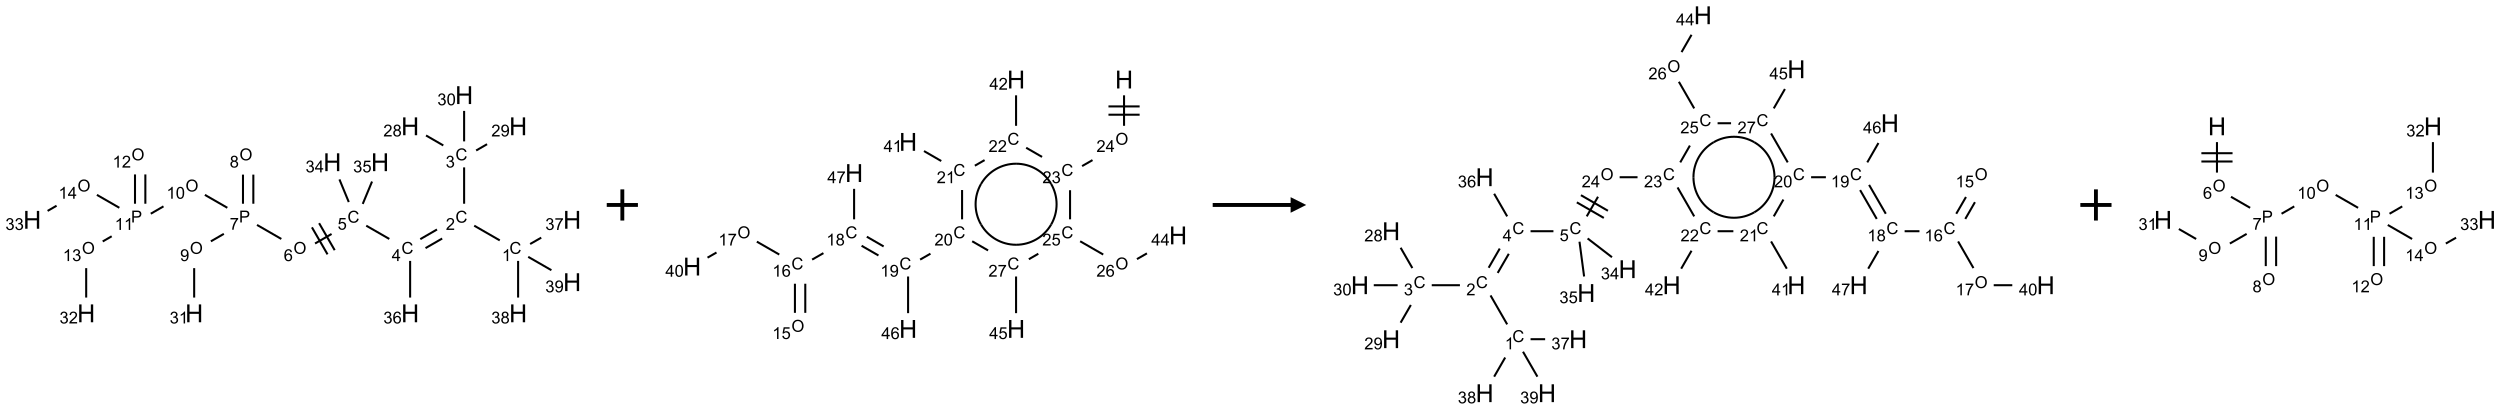 <?xml version="1.0" encoding="UTF-8"?>
<svg xmlns="http://www.w3.org/2000/svg" xmlns:xlink="http://www.w3.org/1999/xlink" width="1604" height="263" viewBox="0 0 1604 263">
<defs>
<g>
<g id="glyph-0-0">
<path d="M 1.332 0 L 1.332 -6.668 L 6.668 -6.668 L 6.668 0 Z M 1.5 -0.168 L 6.5 -0.168 L 6.5 -6.5 L 1.5 -6.5 Z M 1.5 -0.168 "/>
</g>
<g id="glyph-0-1">
<path d="M 6.27 -2.676 L 7.281 -2.422 C 7.07 -1.594 6.688 -0.961 6.137 -0.523 C 5.586 -0.086 4.914 0.129 4.121 0.129 C 3.297 0.129 2.629 -0.039 2.113 -0.371 C 1.598 -0.707 1.203 -1.191 0.934 -1.828 C 0.664 -2.465 0.531 -3.145 0.531 -3.875 C 0.531 -4.672 0.684 -5.363 0.988 -5.957 C 1.293 -6.547 1.723 -6.996 2.285 -7.305 C 2.844 -7.613 3.461 -7.766 4.137 -7.766 C 4.898 -7.766 5.543 -7.57 6.062 -7.184 C 6.582 -6.793 6.945 -6.246 7.152 -5.543 L 6.156 -5.309 C 5.98 -5.863 5.723 -6.266 5.387 -6.52 C 5.051 -6.773 4.625 -6.902 4.113 -6.902 C 3.527 -6.902 3.039 -6.762 2.645 -6.48 C 2.25 -6.199 1.973 -5.82 1.812 -5.348 C 1.652 -4.871 1.574 -4.383 1.574 -3.879 C 1.574 -3.23 1.668 -2.664 1.855 -2.18 C 2.047 -1.695 2.34 -1.332 2.738 -1.094 C 3.137 -0.855 3.57 -0.734 4.035 -0.734 C 4.602 -0.734 5.082 -0.898 5.473 -1.223 C 5.867 -1.551 6.133 -2.035 6.27 -2.676 Z M 6.27 -2.676 "/>
</g>
<g id="glyph-0-2">
<path d="M 3.973 0 L 3.035 0 L 3.035 -5.973 C 2.809 -5.758 2.516 -5.543 2.148 -5.328 C 1.781 -5.113 1.453 -4.953 1.16 -4.844 L 1.16 -5.75 C 1.684 -5.996 2.145 -6.297 2.535 -6.645 C 2.93 -6.996 3.207 -7.336 3.371 -7.668 L 3.973 -7.668 Z M 3.973 0 "/>
</g>
<g id="glyph-0-3">
<path d="M 5.371 -0.902 L 5.371 0 L 0.324 0 C 0.316 -0.227 0.352 -0.441 0.434 -0.652 C 0.562 -0.996 0.766 -1.332 1.051 -1.668 C 1.332 -2 1.742 -2.387 2.277 -2.824 C 3.105 -3.504 3.668 -4.043 3.957 -4.441 C 4.25 -4.84 4.395 -5.215 4.395 -5.566 C 4.395 -5.938 4.262 -6.254 3.996 -6.508 C 3.73 -6.762 3.387 -6.891 2.957 -6.891 C 2.508 -6.891 2.145 -6.754 1.875 -6.484 C 1.605 -6.215 1.469 -5.84 1.465 -5.359 L 0.5 -5.457 C 0.566 -6.176 0.812 -6.727 1.246 -7.102 C 1.676 -7.477 2.254 -7.668 2.98 -7.668 C 3.711 -7.668 4.293 -7.465 4.719 -7.059 C 5.145 -6.652 5.359 -6.148 5.359 -5.547 C 5.359 -5.242 5.297 -4.941 5.172 -4.645 C 5.047 -4.352 4.84 -4.039 4.551 -3.715 C 4.262 -3.387 3.777 -2.938 3.105 -2.371 C 2.543 -1.898 2.18 -1.578 2.02 -1.41 C 1.859 -1.242 1.73 -1.07 1.625 -0.902 Z M 5.371 -0.902 "/>
</g>
<g id="glyph-0-4">
<path d="M 0.449 -2.016 L 1.387 -2.141 C 1.492 -1.609 1.676 -1.227 1.934 -0.992 C 2.191 -0.758 2.508 -0.641 2.879 -0.641 C 3.32 -0.641 3.695 -0.793 3.996 -1.098 C 4.301 -1.402 4.453 -1.781 4.453 -2.234 C 4.453 -2.664 4.312 -3.02 4.031 -3.301 C 3.75 -3.578 3.391 -3.719 2.957 -3.719 C 2.781 -3.719 2.562 -3.684 2.297 -3.613 L 2.402 -4.438 C 2.465 -4.43 2.516 -4.426 2.551 -4.426 C 2.949 -4.426 3.312 -4.531 3.629 -4.738 C 3.949 -4.949 4.109 -5.27 4.109 -5.703 C 4.109 -6.047 3.992 -6.332 3.762 -6.559 C 3.527 -6.785 3.227 -6.895 2.859 -6.895 C 2.496 -6.895 2.191 -6.781 1.949 -6.551 C 1.707 -6.324 1.547 -5.98 1.48 -5.52 L 0.543 -5.688 C 0.656 -6.316 0.918 -6.805 1.324 -7.148 C 1.73 -7.492 2.234 -7.668 2.84 -7.668 C 3.254 -7.668 3.641 -7.578 3.988 -7.398 C 4.34 -7.219 4.609 -6.977 4.793 -6.668 C 4.98 -6.359 5.074 -6.031 5.074 -5.684 C 5.074 -5.352 4.984 -5.051 4.809 -4.781 C 4.629 -4.512 4.367 -4.297 4.02 -4.137 C 4.473 -4.031 4.824 -3.816 5.074 -3.488 C 5.324 -3.16 5.449 -2.75 5.449 -2.254 C 5.449 -1.59 5.203 -1.023 4.719 -0.559 C 4.234 -0.098 3.617 0.137 2.875 0.137 C 2.203 0.137 1.648 -0.062 1.207 -0.465 C 0.762 -0.863 0.512 -1.379 0.449 -2.016 Z M 0.449 -2.016 "/>
</g>
<g id="glyph-0-5">
<path d="M 1.887 -4.141 C 1.496 -4.281 1.207 -4.484 1.02 -4.75 C 0.832 -5.016 0.738 -5.328 0.738 -5.699 C 0.738 -6.254 0.938 -6.719 1.34 -7.098 C 1.738 -7.477 2.27 -7.668 2.934 -7.668 C 3.598 -7.668 4.137 -7.473 4.543 -7.086 C 4.949 -6.699 5.152 -6.227 5.152 -5.672 C 5.152 -5.316 5.059 -5.008 4.871 -4.746 C 4.688 -4.484 4.406 -4.281 4.027 -4.141 C 4.496 -3.988 4.852 -3.742 5.098 -3.402 C 5.34 -3.062 5.465 -2.656 5.465 -2.184 C 5.465 -1.531 5.234 -0.98 4.77 -0.535 C 4.309 -0.09 3.703 0.129 2.949 0.129 C 2.195 0.129 1.586 -0.094 1.125 -0.539 C 0.664 -0.984 0.434 -1.543 0.434 -2.207 C 0.434 -2.703 0.559 -3.121 0.809 -3.457 C 1.062 -3.793 1.422 -4.02 1.887 -4.141 Z M 1.699 -5.73 C 1.699 -5.367 1.812 -5.074 2.047 -4.844 C 2.281 -4.613 2.582 -4.5 2.953 -4.5 C 3.312 -4.5 3.609 -4.613 3.84 -4.84 C 4.07 -5.066 4.188 -5.348 4.188 -5.676 C 4.188 -6.02 4.07 -6.309 3.832 -6.543 C 3.594 -6.777 3.297 -6.895 2.941 -6.895 C 2.586 -6.895 2.289 -6.781 2.051 -6.551 C 1.816 -6.324 1.699 -6.047 1.699 -5.73 Z M 1.395 -2.203 C 1.395 -1.938 1.461 -1.676 1.586 -1.426 C 1.711 -1.176 1.902 -0.984 2.152 -0.848 C 2.402 -0.711 2.672 -0.641 2.957 -0.641 C 3.406 -0.641 3.777 -0.785 4.066 -1.074 C 4.359 -1.363 4.504 -1.727 4.504 -2.172 C 4.504 -2.625 4.355 -2.996 4.055 -3.293 C 3.754 -3.586 3.379 -3.734 2.926 -3.734 C 2.484 -3.734 2.121 -3.59 1.832 -3.297 C 1.543 -3.004 1.395 -2.641 1.395 -2.203 Z M 1.395 -2.203 "/>
</g>
<g id="glyph-0-6">
<path d="M 0.582 -1.766 L 1.484 -1.848 C 1.562 -1.426 1.707 -1.117 1.922 -0.926 C 2.137 -0.734 2.414 -0.641 2.75 -0.641 C 3.039 -0.641 3.289 -0.707 3.508 -0.84 C 3.727 -0.973 3.902 -1.148 4.043 -1.367 C 4.18 -1.586 4.297 -1.887 4.391 -2.262 C 4.484 -2.637 4.531 -3.016 4.531 -3.406 C 4.531 -3.449 4.531 -3.512 4.527 -3.594 C 4.34 -3.297 4.082 -3.055 3.758 -2.867 C 3.434 -2.68 3.082 -2.59 2.703 -2.59 C 2.07 -2.59 1.535 -2.816 1.098 -3.277 C 0.66 -3.734 0.441 -4.34 0.441 -5.09 C 0.441 -5.863 0.672 -6.484 1.129 -6.957 C 1.586 -7.43 2.156 -7.668 2.844 -7.668 C 3.34 -7.668 3.793 -7.531 4.207 -7.266 C 4.617 -7 4.93 -6.617 5.145 -6.121 C 5.355 -5.629 5.465 -4.91 5.465 -3.973 C 5.465 -2.996 5.359 -2.223 5.145 -1.645 C 4.934 -1.066 4.617 -0.625 4.199 -0.324 C 3.781 -0.02 3.293 0.129 2.73 0.129 C 2.133 0.129 1.645 -0.035 1.266 -0.367 C 0.887 -0.699 0.66 -1.164 0.582 -1.766 Z M 4.422 -5.137 C 4.422 -5.676 4.277 -6.102 3.992 -6.418 C 3.707 -6.734 3.359 -6.891 2.957 -6.891 C 2.543 -6.891 2.18 -6.719 1.871 -6.379 C 1.562 -6.039 1.406 -5.598 1.406 -5.059 C 1.406 -4.57 1.555 -4.176 1.848 -3.871 C 2.141 -3.566 2.5 -3.418 2.934 -3.418 C 3.367 -3.418 3.723 -3.57 4.004 -3.871 C 4.281 -4.176 4.422 -4.598 4.422 -5.137 Z M 4.422 -5.137 "/>
</g>
<g id="glyph-0-7">
<path d="M 0.441 -3.766 C 0.441 -4.668 0.535 -5.395 0.723 -5.945 C 0.906 -6.496 1.184 -6.922 1.551 -7.219 C 1.918 -7.516 2.375 -7.668 2.934 -7.668 C 3.344 -7.668 3.703 -7.586 4.012 -7.418 C 4.32 -7.254 4.574 -7.016 4.777 -6.707 C 4.977 -6.395 5.137 -6.016 5.25 -5.57 C 5.363 -5.125 5.422 -4.523 5.422 -3.766 C 5.422 -2.871 5.328 -2.148 5.145 -1.598 C 4.961 -1.047 4.688 -0.621 4.32 -0.32 C 3.953 -0.02 3.492 0.129 2.934 0.129 C 2.195 0.129 1.617 -0.133 1.199 -0.66 C 0.695 -1.297 0.441 -2.332 0.441 -3.766 Z M 1.406 -3.766 C 1.406 -2.512 1.555 -1.68 1.848 -1.262 C 2.141 -0.848 2.5 -0.641 2.934 -0.641 C 3.363 -0.641 3.727 -0.848 4.02 -1.266 C 4.312 -1.684 4.457 -2.516 4.457 -3.766 C 4.457 -5.023 4.312 -5.859 4.02 -6.27 C 3.727 -6.684 3.359 -6.891 2.922 -6.891 C 2.492 -6.891 2.148 -6.707 1.891 -6.344 C 1.566 -5.879 1.406 -5.02 1.406 -3.766 Z M 1.406 -3.766 "/>
</g>
<g id="glyph-0-8">
<path d="M 3.449 0 L 3.449 -1.828 L 0.137 -1.828 L 0.137 -2.688 L 3.621 -7.637 L 4.387 -7.637 L 4.387 -2.688 L 5.418 -2.688 L 5.418 -1.828 L 4.387 -1.828 L 4.387 0 Z M 3.449 -2.688 L 3.449 -6.129 L 1.059 -2.688 Z M 3.449 -2.688 "/>
</g>
<g id="glyph-0-9">
<path d="M 0.441 -2 L 1.426 -2.082 C 1.5 -1.605 1.668 -1.242 1.934 -1.004 C 2.199 -0.762 2.52 -0.641 2.895 -0.641 C 3.348 -0.641 3.73 -0.812 4.043 -1.152 C 4.355 -1.492 4.512 -1.941 4.512 -2.504 C 4.512 -3.039 4.359 -3.461 4.059 -3.77 C 3.758 -4.078 3.367 -4.234 2.879 -4.234 C 2.578 -4.234 2.305 -4.164 2.062 -4.027 C 1.82 -3.891 1.629 -3.715 1.488 -3.496 L 0.609 -3.609 L 1.348 -7.531 L 5.145 -7.531 L 5.145 -6.637 L 2.098 -6.637 L 1.688 -4.582 C 2.145 -4.902 2.625 -5.062 3.129 -5.062 C 3.797 -5.062 4.359 -4.832 4.816 -4.371 C 5.277 -3.91 5.504 -3.312 5.504 -2.59 C 5.504 -1.898 5.305 -1.301 4.902 -0.797 C 4.41 -0.18 3.742 0.129 2.895 0.129 C 2.199 0.129 1.633 -0.062 1.195 -0.453 C 0.758 -0.844 0.504 -1.359 0.441 -2 Z M 0.441 -2 "/>
</g>
<g id="glyph-0-10">
<path d="M 0.516 -3.719 C 0.516 -4.984 0.855 -5.977 1.535 -6.695 C 2.215 -7.414 3.094 -7.77 4.172 -7.77 C 4.875 -7.77 5.512 -7.602 6.078 -7.266 C 6.645 -6.93 7.074 -6.461 7.371 -5.855 C 7.668 -5.254 7.816 -4.57 7.816 -3.809 C 7.816 -3.035 7.66 -2.34 7.348 -1.73 C 7.035 -1.117 6.594 -0.656 6.02 -0.34 C 5.449 -0.027 4.828 0.129 4.168 0.129 C 3.449 0.129 2.805 -0.043 2.238 -0.391 C 1.672 -0.738 1.246 -1.211 0.953 -1.812 C 0.66 -2.414 0.516 -3.047 0.516 -3.719 Z M 1.559 -3.703 C 1.559 -2.781 1.805 -2.059 2.301 -1.527 C 2.793 -1 3.414 -0.734 4.16 -0.734 C 4.922 -0.734 5.547 -1 6.039 -1.535 C 6.531 -2.07 6.777 -2.828 6.777 -3.812 C 6.777 -4.434 6.672 -4.977 6.461 -5.441 C 6.25 -5.902 5.945 -6.262 5.539 -6.52 C 5.133 -6.773 4.68 -6.902 4.176 -6.902 C 3.461 -6.902 2.848 -6.656 2.332 -6.164 C 1.816 -5.672 1.559 -4.852 1.559 -3.703 Z M 1.559 -3.703 "/>
</g>
<g id="glyph-0-11">
<path d="M 5.309 -5.766 L 4.375 -5.691 C 4.293 -6.059 4.172 -6.328 4.02 -6.496 C 3.766 -6.762 3.453 -6.895 3.082 -6.895 C 2.785 -6.895 2.523 -6.812 2.297 -6.645 C 2 -6.43 1.77 -6.117 1.598 -5.703 C 1.43 -5.289 1.34 -4.703 1.332 -3.938 C 1.559 -4.281 1.836 -4.535 2.16 -4.703 C 2.488 -4.871 2.828 -4.953 3.188 -4.953 C 3.812 -4.953 4.344 -4.723 4.785 -4.262 C 5.223 -3.801 5.441 -3.207 5.441 -2.48 C 5.441 -2 5.34 -1.555 5.133 -1.145 C 4.926 -0.73 4.641 -0.418 4.281 -0.199 C 3.922 0.02 3.512 0.129 3.051 0.129 C 2.27 0.129 1.633 -0.156 1.141 -0.73 C 0.648 -1.305 0.402 -2.254 0.402 -3.574 C 0.402 -5.051 0.672 -6.121 1.219 -6.793 C 1.695 -7.375 2.336 -7.668 3.141 -7.668 C 3.742 -7.668 4.234 -7.5 4.617 -7.16 C 5 -6.824 5.23 -6.359 5.309 -5.766 Z M 1.48 -2.473 C 1.48 -2.152 1.547 -1.844 1.684 -1.547 C 1.82 -1.25 2.016 -1.027 2.262 -0.871 C 2.508 -0.719 2.766 -0.641 3.035 -0.641 C 3.434 -0.641 3.773 -0.801 4.059 -1.121 C 4.344 -1.441 4.484 -1.875 4.484 -2.422 C 4.484 -2.949 4.344 -3.367 4.062 -3.668 C 3.781 -3.973 3.426 -4.125 3 -4.125 C 2.578 -4.125 2.219 -3.973 1.922 -3.668 C 1.625 -3.363 1.48 -2.969 1.48 -2.473 Z M 1.48 -2.473 "/>
</g>
<g id="glyph-0-12">
<path d="M 0.824 0 L 0.824 -7.637 L 3.703 -7.637 C 4.211 -7.637 4.598 -7.609 4.863 -7.562 C 5.238 -7.5 5.555 -7.383 5.809 -7.207 C 6.062 -7.031 6.266 -6.785 6.418 -6.469 C 6.574 -6.152 6.652 -5.805 6.652 -5.426 C 6.652 -4.777 6.445 -4.227 6.031 -3.777 C 5.617 -3.328 4.871 -3.105 3.793 -3.105 L 1.832 -3.105 L 1.832 0 Z M 1.832 -4.004 L 3.809 -4.004 C 4.461 -4.004 4.922 -4.125 5.199 -4.371 C 5.473 -4.613 5.609 -4.953 5.609 -5.395 C 5.609 -5.715 5.527 -5.988 5.367 -6.215 C 5.207 -6.441 4.992 -6.594 4.73 -6.668 C 4.559 -6.711 4.246 -6.734 3.785 -6.734 L 1.832 -6.734 Z M 1.832 -4.004 "/>
</g>
<g id="glyph-0-13">
<path d="M 0.504 -6.637 L 0.504 -7.535 L 5.449 -7.535 L 5.449 -6.809 C 4.961 -6.289 4.48 -5.602 4.004 -4.746 C 3.527 -3.887 3.156 -3.004 2.895 -2.098 C 2.707 -1.461 2.59 -0.762 2.535 0 L 1.574 0 C 1.582 -0.602 1.703 -1.328 1.926 -2.176 C 2.152 -3.027 2.477 -3.848 2.898 -4.637 C 3.32 -5.426 3.77 -6.094 4.246 -6.637 Z M 0.504 -6.637 "/>
</g>
<g id="glyph-1-0">
<path d="M 2 0 L 2 -10 L 10 -10 L 10 0 Z M 2.25 -0.25 L 9.75 -0.25 L 9.75 -9.75 L 2.25 -9.75 Z M 2.25 -0.25 "/>
</g>
<g id="glyph-1-1">
<path d="M 1.281 0 L 1.281 -11.453 L 2.797 -11.453 L 2.797 -6.75 L 8.75 -6.75 L 8.75 -11.453 L 10.266 -11.453 L 10.266 0 L 8.75 0 L 8.75 -5.398 L 2.797 -5.398 L 2.797 0 Z M 1.281 0 "/>
</g>
</g>
</defs>
<path fill="none" stroke-width="0.033" stroke-linecap="butt" stroke-linejoin="miter" stroke="rgb(0%, 0%, 0%)" stroke-opacity="1" stroke-miterlimit="10" d="M 7.5 2.33 L 7.09 2.094 " transform="matrix(40, 0, 0, 40, 20.658, 61.035)"/>
<path fill="none" stroke-width="0.033" stroke-linecap="butt" stroke-linejoin="miter" stroke="rgb(0%, 0%, 0%)" stroke-opacity="1" stroke-miterlimit="10" d="M 6.928 1.742 L 6.928 1.159 " transform="matrix(40, 0, 0, 40, 20.658, 61.035)"/>
<path fill="none" stroke-width="0.033" stroke-linecap="butt" stroke-linejoin="miter" stroke="rgb(0%, 0%, 0%)" stroke-opacity="1" stroke-miterlimit="10" d="M 6.594 0.807 L 6.317 0.647 " transform="matrix(40, 0, 0, 40, 20.658, 61.035)"/>
<path fill="none" stroke-width="0.033" stroke-linecap="butt" stroke-linejoin="miter" stroke="rgb(0%, 0%, 0%)" stroke-opacity="1" stroke-miterlimit="10" d="M 7.121 0.888 L 7.296 0.787 " transform="matrix(40, 0, 0, 40, 20.658, 61.035)"/>
<path fill="none" stroke-width="0.033" stroke-linecap="butt" stroke-linejoin="miter" stroke="rgb(0%, 0%, 0%)" stroke-opacity="1" stroke-miterlimit="10" d="M 6.928 0.742 L 6.928 0.253 " transform="matrix(40, 0, 0, 40, 20.658, 61.035)"/>
<path fill="none" stroke-width="0.033" stroke-linecap="butt" stroke-linejoin="miter" stroke="rgb(0%, 0%, 0%)" stroke-opacity="1" stroke-miterlimit="10" d="M 6.493 2.155 L 6.225 2.31 " transform="matrix(40, 0, 0, 40, 20.658, 61.035)"/>
<path fill="none" stroke-width="0.033" stroke-linecap="butt" stroke-linejoin="miter" stroke="rgb(0%, 0%, 0%)" stroke-opacity="1" stroke-miterlimit="10" d="M 6.576 2.3 L 6.309 2.454 " transform="matrix(40, 0, 0, 40, 20.658, 61.035)"/>
<path fill="none" stroke-width="0.033" stroke-linecap="butt" stroke-linejoin="miter" stroke="rgb(0%, 0%, 0%)" stroke-opacity="1" stroke-miterlimit="10" d="M 5.728 2.307 L 5.358 2.094 " transform="matrix(40, 0, 0, 40, 20.658, 61.035)"/>
<path fill="none" stroke-width="0.033" stroke-linecap="butt" stroke-linejoin="miter" stroke="rgb(0%, 0%, 0%)" stroke-opacity="1" stroke-miterlimit="10" d="M 4.802 2.227 L 4.537 2.38 " transform="matrix(40, 0, 0, 40, 20.658, 61.035)"/>
<path fill="none" stroke-width="0.033" stroke-linecap="butt" stroke-linejoin="miter" stroke="rgb(0%, 0%, 0%)" stroke-opacity="1" stroke-miterlimit="10" d="M 4.487 2.121 L 4.737 2.554 " transform="matrix(40, 0, 0, 40, 20.658, 61.035)"/>
<path fill="none" stroke-width="0.033" stroke-linecap="butt" stroke-linejoin="miter" stroke="rgb(0%, 0%, 0%)" stroke-opacity="1" stroke-miterlimit="10" d="M 4.602 2.054 L 4.852 2.487 " transform="matrix(40, 0, 0, 40, 20.658, 61.035)"/>
<path fill="none" stroke-width="0.033" stroke-linecap="butt" stroke-linejoin="miter" stroke="rgb(0%, 0%, 0%)" stroke-opacity="1" stroke-miterlimit="10" d="M 3.996 2.307 L 3.606 2.082 " transform="matrix(40, 0, 0, 40, 20.658, 61.035)"/>
<path fill="none" stroke-width="0.033" stroke-linecap="butt" stroke-linejoin="miter" stroke="rgb(0%, 0%, 0%)" stroke-opacity="1" stroke-miterlimit="10" d="M 3.547 1.742 L 3.547 1.275 " transform="matrix(40, 0, 0, 40, 20.658, 61.035)"/>
<path fill="none" stroke-width="0.033" stroke-linecap="butt" stroke-linejoin="miter" stroke="rgb(0%, 0%, 0%)" stroke-opacity="1" stroke-miterlimit="10" d="M 3.381 1.742 L 3.381 1.275 " transform="matrix(40, 0, 0, 40, 20.658, 61.035)"/>
<path fill="none" stroke-width="0.033" stroke-linecap="butt" stroke-linejoin="miter" stroke="rgb(0%, 0%, 0%)" stroke-opacity="1" stroke-miterlimit="10" d="M 3.074 2.225 L 2.866 2.345 " transform="matrix(40, 0, 0, 40, 20.658, 61.035)"/>
<path fill="none" stroke-width="0.033" stroke-linecap="butt" stroke-linejoin="miter" stroke="rgb(0%, 0%, 0%)" stroke-opacity="1" stroke-miterlimit="10" d="M 2.598 2.775 L 2.598 3.247 " transform="matrix(40, 0, 0, 40, 20.658, 61.035)"/>
<path fill="none" stroke-width="0.033" stroke-linecap="butt" stroke-linejoin="miter" stroke="rgb(0%, 0%, 0%)" stroke-opacity="1" stroke-miterlimit="10" d="M 3.13 1.807 L 2.77 1.6 " transform="matrix(40, 0, 0, 40, 20.658, 61.035)"/>
<path fill="none" stroke-width="0.033" stroke-linecap="butt" stroke-linejoin="miter" stroke="rgb(0%, 0%, 0%)" stroke-opacity="1" stroke-miterlimit="10" d="M 2.106 1.784 L 1.902 1.902 " transform="matrix(40, 0, 0, 40, 20.658, 61.035)"/>
<path fill="none" stroke-width="0.033" stroke-linecap="butt" stroke-linejoin="miter" stroke="rgb(0%, 0%, 0%)" stroke-opacity="1" stroke-miterlimit="10" d="M 1.815 1.742 L 1.815 1.272 " transform="matrix(40, 0, 0, 40, 20.658, 61.035)"/>
<path fill="none" stroke-width="0.033" stroke-linecap="butt" stroke-linejoin="miter" stroke="rgb(0%, 0%, 0%)" stroke-opacity="1" stroke-miterlimit="10" d="M 1.649 1.742 L 1.649 1.272 " transform="matrix(40, 0, 0, 40, 20.658, 61.035)"/>
<path fill="none" stroke-width="0.033" stroke-linecap="butt" stroke-linejoin="miter" stroke="rgb(0%, 0%, 0%)" stroke-opacity="1" stroke-miterlimit="10" d="M 1.275 2.264 L 1.131 2.347 " transform="matrix(40, 0, 0, 40, 20.658, 61.035)"/>
<path fill="none" stroke-width="0.033" stroke-linecap="butt" stroke-linejoin="miter" stroke="rgb(0%, 0%, 0%)" stroke-opacity="1" stroke-miterlimit="10" d="M 0.866 2.775 L 0.866 3.247 " transform="matrix(40, 0, 0, 40, 20.658, 61.035)"/>
<path fill="none" stroke-width="0.033" stroke-linecap="butt" stroke-linejoin="miter" stroke="rgb(0%, 0%, 0%)" stroke-opacity="1" stroke-miterlimit="10" d="M 1.398 1.807 L 1.038 1.6 " transform="matrix(40, 0, 0, 40, 20.658, 61.035)"/>
<path fill="none" stroke-width="0.033" stroke-linecap="butt" stroke-linejoin="miter" stroke="rgb(0%, 0%, 0%)" stroke-opacity="1" stroke-miterlimit="10" d="M 0.391 1.774 L 0.247 1.857 " transform="matrix(40, 0, 0, 40, 20.658, 61.035)"/>
<path fill="none" stroke-width="0.033" stroke-linecap="butt" stroke-linejoin="miter" stroke="rgb(0%, 0%, 0%)" stroke-opacity="1" stroke-miterlimit="10" d="M 5.078 1.715 L 4.928 1.352 " transform="matrix(40, 0, 0, 40, 20.658, 61.035)"/>
<path fill="none" stroke-width="0.033" stroke-linecap="butt" stroke-linejoin="miter" stroke="rgb(0%, 0%, 0%)" stroke-opacity="1" stroke-miterlimit="10" d="M 5.302 1.745 L 5.451 1.386 " transform="matrix(40, 0, 0, 40, 20.658, 61.035)"/>
<path fill="none" stroke-width="0.033" stroke-linecap="butt" stroke-linejoin="miter" stroke="rgb(0%, 0%, 0%)" stroke-opacity="1" stroke-miterlimit="10" d="M 6.062 2.659 L 6.062 3.247 " transform="matrix(40, 0, 0, 40, 20.658, 61.035)"/>
<path fill="none" stroke-width="0.033" stroke-linecap="butt" stroke-linejoin="miter" stroke="rgb(0%, 0%, 0%)" stroke-opacity="1" stroke-miterlimit="10" d="M 7.987 2.388 L 8.165 2.286 " transform="matrix(40, 0, 0, 40, 20.658, 61.035)"/>
<path fill="none" stroke-width="0.033" stroke-linecap="butt" stroke-linejoin="miter" stroke="rgb(0%, 0%, 0%)" stroke-opacity="1" stroke-miterlimit="10" d="M 7.794 2.659 L 7.794 3.247 " transform="matrix(40, 0, 0, 40, 20.658, 61.035)"/>
<path fill="none" stroke-width="0.033" stroke-linecap="butt" stroke-linejoin="miter" stroke="rgb(0%, 0%, 0%)" stroke-opacity="1" stroke-miterlimit="10" d="M 7.956 2.594 L 8.328 2.808 " transform="matrix(40, 0, 0, 40, 20.658, 61.035)"/>
<g fill="rgb(0%, 0%, 0%)" fill-opacity="1">
<use xlink:href="#glyph-0-1" x="326.836" y="162.879"/>
</g>
<g fill="rgb(0%, 0%, 0%)" fill-opacity="1">
<use xlink:href="#glyph-0-2" x="322.055" y="167.516"/>
</g>
<g fill="rgb(0%, 0%, 0%)" fill-opacity="1">
<use xlink:href="#glyph-0-1" x="292.195" y="142.879"/>
</g>
<g fill="rgb(0%, 0%, 0%)" fill-opacity="1">
<use xlink:href="#glyph-0-3" x="286.023" y="147.516"/>
</g>
<g fill="rgb(0%, 0%, 0%)" fill-opacity="1">
<use xlink:href="#glyph-0-1" x="292.195" y="102.879"/>
</g>
<g fill="rgb(0%, 0%, 0%)" fill-opacity="1">
<use xlink:href="#glyph-0-4" x="285.941" y="107.516"/>
</g>
<g fill="rgb(0%, 0%, 0%)" fill-opacity="1">
<use xlink:href="#glyph-1-1" x="257.371" y="86.762"/>
</g>
<g fill="rgb(0%, 0%, 0%)" fill-opacity="1">
<use xlink:href="#glyph-0-3" x="245.926" y="87.555"/>
<use xlink:href="#glyph-0-5" x="251.858" y="87.555"/>
</g>
<g fill="rgb(0%, 0%, 0%)" fill-opacity="1">
<use xlink:href="#glyph-1-1" x="326.656" y="86.762"/>
</g>
<g fill="rgb(0%, 0%, 0%)" fill-opacity="1">
<use xlink:href="#glyph-0-3" x="315.207" y="87.555"/>
<use xlink:href="#glyph-0-6" x="321.139" y="87.555"/>
</g>
<g fill="rgb(0%, 0%, 0%)" fill-opacity="1">
<use xlink:href="#glyph-1-1" x="292.016" y="66.762"/>
</g>
<g fill="rgb(0%, 0%, 0%)" fill-opacity="1">
<use xlink:href="#glyph-0-4" x="280.605" y="67.555"/>
<use xlink:href="#glyph-0-7" x="286.538" y="67.555"/>
</g>
<g fill="rgb(0%, 0%, 0%)" fill-opacity="1">
<use xlink:href="#glyph-0-1" x="257.551" y="162.879"/>
</g>
<g fill="rgb(0%, 0%, 0%)" fill-opacity="1">
<use xlink:href="#glyph-0-8" x="251.332" y="167.484"/>
</g>
<g fill="rgb(0%, 0%, 0%)" fill-opacity="1">
<use xlink:href="#glyph-0-1" x="222.91" y="142.879"/>
</g>
<g fill="rgb(0%, 0%, 0%)" fill-opacity="1">
<use xlink:href="#glyph-0-9" x="216.602" y="147.383"/>
</g>
<g fill="rgb(0%, 0%, 0%)" fill-opacity="1">
<use xlink:href="#glyph-0-10" x="188.285" y="162.883"/>
</g>
<g fill="rgb(0%, 0%, 0%)" fill-opacity="1">
<use xlink:href="#glyph-0-11" x="182.023" y="167.516"/>
</g>
<g fill="rgb(0%, 0%, 0%)" fill-opacity="1">
<use xlink:href="#glyph-0-12" x="153.336" y="142.746"/>
</g>
<g fill="rgb(0%, 0%, 0%)" fill-opacity="1">
<use xlink:href="#glyph-0-13" x="147.375" y="147.387"/>
</g>
<g fill="rgb(0%, 0%, 0%)" fill-opacity="1">
<use xlink:href="#glyph-0-10" x="153.645" y="102.883"/>
</g>
<g fill="rgb(0%, 0%, 0%)" fill-opacity="1">
<use xlink:href="#glyph-0-5" x="147.363" y="107.516"/>
</g>
<g fill="rgb(0%, 0%, 0%)" fill-opacity="1">
<use xlink:href="#glyph-0-10" x="121.828" y="162.883"/>
</g>
<g fill="rgb(0%, 0%, 0%)" fill-opacity="1">
<use xlink:href="#glyph-0-6" x="115.543" y="167.516"/>
</g>
<g fill="rgb(0%, 0%, 0%)" fill-opacity="1">
<use xlink:href="#glyph-1-1" x="118.809" y="206.762"/>
</g>
<g fill="rgb(0%, 0%, 0%)" fill-opacity="1">
<use xlink:href="#glyph-0-4" x="108.848" y="207.555"/>
<use xlink:href="#glyph-0-2" x="114.78" y="207.555"/>
</g>
<g fill="rgb(0%, 0%, 0%)" fill-opacity="1">
<use xlink:href="#glyph-0-10" x="119.004" y="122.883"/>
</g>
<g fill="rgb(0%, 0%, 0%)" fill-opacity="1">
<use xlink:href="#glyph-0-2" x="106.828" y="127.516"/>
<use xlink:href="#glyph-0-7" x="112.76" y="127.516"/>
</g>
<g fill="rgb(0%, 0%, 0%)" fill-opacity="1">
<use xlink:href="#glyph-0-12" x="84.055" y="142.746"/>
</g>
<g fill="rgb(0%, 0%, 0%)" fill-opacity="1">
<use xlink:href="#glyph-0-2" x="73.637" y="147.516"/>
<use xlink:href="#glyph-0-2" x="79.569" y="147.516"/>
</g>
<g fill="rgb(0%, 0%, 0%)" fill-opacity="1">
<use xlink:href="#glyph-0-10" x="84.363" y="102.883"/>
</g>
<g fill="rgb(0%, 0%, 0%)" fill-opacity="1">
<use xlink:href="#glyph-0-2" x="72.242" y="107.516"/>
<use xlink:href="#glyph-0-3" x="78.174" y="107.516"/>
</g>
<g fill="rgb(0%, 0%, 0%)" fill-opacity="1">
<use xlink:href="#glyph-0-10" x="52.547" y="162.883"/>
</g>
<g fill="rgb(0%, 0%, 0%)" fill-opacity="1">
<use xlink:href="#glyph-0-2" x="40.344" y="167.516"/>
<use xlink:href="#glyph-0-4" x="46.276" y="167.516"/>
</g>
<g fill="rgb(0%, 0%, 0%)" fill-opacity="1">
<use xlink:href="#glyph-1-1" x="49.527" y="206.762"/>
</g>
<g fill="rgb(0%, 0%, 0%)" fill-opacity="1">
<use xlink:href="#glyph-0-4" x="38.172" y="207.555"/>
<use xlink:href="#glyph-0-3" x="44.104" y="207.555"/>
</g>
<g fill="rgb(0%, 0%, 0%)" fill-opacity="1">
<use xlink:href="#glyph-0-10" x="49.723" y="122.883"/>
</g>
<g fill="rgb(0%, 0%, 0%)" fill-opacity="1">
<use xlink:href="#glyph-0-2" x="37.555" y="127.516"/>
<use xlink:href="#glyph-0-8" x="43.487" y="127.516"/>
</g>
<g fill="rgb(0%, 0%, 0%)" fill-opacity="1">
<use xlink:href="#glyph-1-1" x="14.887" y="146.762"/>
</g>
<g fill="rgb(0%, 0%, 0%)" fill-opacity="1">
<use xlink:href="#glyph-0-4" x="3.453" y="147.555"/>
<use xlink:href="#glyph-0-4" x="9.385" y="147.555"/>
</g>
<g fill="rgb(0%, 0%, 0%)" fill-opacity="1">
<use xlink:href="#glyph-1-1" x="207.426" y="109.809"/>
</g>
<g fill="rgb(0%, 0%, 0%)" fill-opacity="1">
<use xlink:href="#glyph-0-4" x="196.023" y="110.602"/>
<use xlink:href="#glyph-0-8" x="201.956" y="110.602"/>
</g>
<g fill="rgb(0%, 0%, 0%)" fill-opacity="1">
<use xlink:href="#glyph-1-1" x="238.039" y="109.809"/>
</g>
<g fill="rgb(0%, 0%, 0%)" fill-opacity="1">
<use xlink:href="#glyph-0-4" x="226.547" y="110.602"/>
<use xlink:href="#glyph-0-9" x="232.479" y="110.602"/>
</g>
<g fill="rgb(0%, 0%, 0%)" fill-opacity="1">
<use xlink:href="#glyph-1-1" x="257.371" y="206.762"/>
</g>
<g fill="rgb(0%, 0%, 0%)" fill-opacity="1">
<use xlink:href="#glyph-0-4" x="245.945" y="207.555"/>
<use xlink:href="#glyph-0-11" x="251.878" y="207.555"/>
</g>
<g fill="rgb(0%, 0%, 0%)" fill-opacity="1">
<use xlink:href="#glyph-1-1" x="361.297" y="146.762"/>
</g>
<g fill="rgb(0%, 0%, 0%)" fill-opacity="1">
<use xlink:href="#glyph-0-4" x="349.863" y="147.555"/>
<use xlink:href="#glyph-0-13" x="355.796" y="147.555"/>
</g>
<g fill="rgb(0%, 0%, 0%)" fill-opacity="1">
<use xlink:href="#glyph-1-1" x="326.656" y="206.762"/>
</g>
<g fill="rgb(0%, 0%, 0%)" fill-opacity="1">
<use xlink:href="#glyph-0-4" x="315.207" y="207.555"/>
<use xlink:href="#glyph-0-5" x="321.139" y="207.555"/>
</g>
<g fill="rgb(0%, 0%, 0%)" fill-opacity="1">
<use xlink:href="#glyph-1-1" x="361.297" y="186.762"/>
</g>
<g fill="rgb(0%, 0%, 0%)" fill-opacity="1">
<use xlink:href="#glyph-0-4" x="349.848" y="187.555"/>
<use xlink:href="#glyph-0-6" x="355.78" y="187.555"/>
</g>
<path fill="none" stroke-width="0.062" stroke-linecap="butt" stroke-linejoin="miter" stroke="rgb(0%, 0%, 0%)" stroke-opacity="1" stroke-miterlimit="10" d="M 0 0 L 0.5 0 M 0.25 -0.25 L 0.25 0.25 " transform="matrix(40, 0, 0, 40, 389.291, 131.5)"/>
<path fill="none" stroke-width="0.033" stroke-linecap="butt" stroke-linejoin="miter" stroke="rgb(0%, 0%, 0%)" stroke-opacity="1" stroke-miterlimit="10" d="M 6.928 0.253 L 6.928 0.742 " transform="matrix(40, 0, 0, 40, 444.068, 51.039)"/>
<path fill="none" stroke-width="0.033" stroke-linecap="butt" stroke-linejoin="miter" stroke="rgb(0%, 0%, 0%)" stroke-opacity="1" stroke-miterlimit="10" d="M 6.678 0.564 L 7.178 0.564 " transform="matrix(40, 0, 0, 40, 444.068, 51.039)"/>
<path fill="none" stroke-width="0.033" stroke-linecap="butt" stroke-linejoin="miter" stroke="rgb(0%, 0%, 0%)" stroke-opacity="1" stroke-miterlimit="10" d="M 6.678 0.431 L 7.178 0.431 " transform="matrix(40, 0, 0, 40, 444.068, 51.039)"/>
<path fill="none" stroke-width="0.033" stroke-linecap="butt" stroke-linejoin="miter" stroke="rgb(0%, 0%, 0%)" stroke-opacity="1" stroke-miterlimit="10" d="M 6.422 1.292 L 6.255 1.388 " transform="matrix(40, 0, 0, 40, 444.068, 51.039)"/>
<path fill="none" stroke-width="0.033" stroke-linecap="butt" stroke-linejoin="miter" stroke="rgb(0%, 0%, 0%)" stroke-opacity="1" stroke-miterlimit="10" d="M 5.613 1.241 L 5.358 1.094 " transform="matrix(40, 0, 0, 40, 444.068, 51.039)"/>
<path fill="none" stroke-width="0.033" stroke-linecap="butt" stroke-linejoin="miter" stroke="rgb(0%, 0%, 0%)" stroke-opacity="1" stroke-miterlimit="10" d="M 5.196 0.742 L 5.196 0.253 " transform="matrix(40, 0, 0, 40, 444.068, 51.039)"/>
<path fill="none" stroke-width="0.033" stroke-linecap="butt" stroke-linejoin="miter" stroke="rgb(0%, 0%, 0%)" stroke-opacity="1" stroke-miterlimit="10" d="M 4.691 1.292 L 4.535 1.382 " transform="matrix(40, 0, 0, 40, 444.068, 51.039)"/>
<path fill="none" stroke-width="0.033" stroke-linecap="butt" stroke-linejoin="miter" stroke="rgb(0%, 0%, 0%)" stroke-opacity="1" stroke-miterlimit="10" d="M 3.996 1.307 L 3.719 1.147 " transform="matrix(40, 0, 0, 40, 444.068, 51.039)"/>
<path fill="none" stroke-width="0.033" stroke-linecap="butt" stroke-linejoin="miter" stroke="rgb(0%, 0%, 0%)" stroke-opacity="1" stroke-miterlimit="10" d="M 4.33 1.772 L 4.33 2.242 " transform="matrix(40, 0, 0, 40, 444.068, 51.039)"/>
<path fill="none" stroke-width="0.033" stroke-linecap="butt" stroke-linejoin="miter" stroke="rgb(0%, 0%, 0%)" stroke-opacity="1" stroke-miterlimit="10" d="M 3.823 2.793 L 3.657 2.888 " transform="matrix(40, 0, 0, 40, 444.068, 51.039)"/>
<path fill="none" stroke-width="0.033" stroke-linecap="butt" stroke-linejoin="miter" stroke="rgb(0%, 0%, 0%)" stroke-opacity="1" stroke-miterlimit="10" d="M 3.072 2.677 L 2.802 2.521 " transform="matrix(40, 0, 0, 40, 444.068, 51.039)"/>
<path fill="none" stroke-width="0.033" stroke-linecap="butt" stroke-linejoin="miter" stroke="rgb(0%, 0%, 0%)" stroke-opacity="1" stroke-miterlimit="10" d="M 2.989 2.822 L 2.718 2.666 " transform="matrix(40, 0, 0, 40, 444.068, 51.039)"/>
<path fill="none" stroke-width="0.033" stroke-linecap="butt" stroke-linejoin="miter" stroke="rgb(0%, 0%, 0%)" stroke-opacity="1" stroke-miterlimit="10" d="M 2.106 2.784 L 1.925 2.888 " transform="matrix(40, 0, 0, 40, 444.068, 51.039)"/>
<path fill="none" stroke-width="0.033" stroke-linecap="butt" stroke-linejoin="miter" stroke="rgb(0%, 0%, 0%)" stroke-opacity="1" stroke-miterlimit="10" d="M 1.649 3.275 L 1.649 3.742 " transform="matrix(40, 0, 0, 40, 444.068, 51.039)"/>
<path fill="none" stroke-width="0.033" stroke-linecap="butt" stroke-linejoin="miter" stroke="rgb(0%, 0%, 0%)" stroke-opacity="1" stroke-miterlimit="10" d="M 1.815 3.275 L 1.815 3.742 " transform="matrix(40, 0, 0, 40, 444.068, 51.039)"/>
<path fill="none" stroke-width="0.033" stroke-linecap="butt" stroke-linejoin="miter" stroke="rgb(0%, 0%, 0%)" stroke-opacity="1" stroke-miterlimit="10" d="M 1.398 2.807 L 1.038 2.6 " transform="matrix(40, 0, 0, 40, 444.068, 51.039)"/>
<path fill="none" stroke-width="0.033" stroke-linecap="butt" stroke-linejoin="miter" stroke="rgb(0%, 0%, 0%)" stroke-opacity="1" stroke-miterlimit="10" d="M 0.391 2.774 L 0.247 2.857 " transform="matrix(40, 0, 0, 40, 444.068, 51.039)"/>
<path fill="none" stroke-width="0.033" stroke-linecap="butt" stroke-linejoin="miter" stroke="rgb(0%, 0%, 0%)" stroke-opacity="1" stroke-miterlimit="10" d="M 2.598 2.242 L 2.598 1.753 " transform="matrix(40, 0, 0, 40, 444.068, 51.039)"/>
<path fill="none" stroke-width="0.033" stroke-linecap="butt" stroke-linejoin="miter" stroke="rgb(0%, 0%, 0%)" stroke-opacity="1" stroke-miterlimit="10" d="M 3.464 3.159 L 3.464 3.747 " transform="matrix(40, 0, 0, 40, 444.068, 51.039)"/>
<path fill="none" stroke-width="0.033" stroke-linecap="butt" stroke-linejoin="miter" stroke="rgb(0%, 0%, 0%)" stroke-opacity="1" stroke-miterlimit="10" d="M 4.492 2.594 L 4.747 2.741 " transform="matrix(40, 0, 0, 40, 444.068, 51.039)"/>
<path fill="none" stroke-width="0.033" stroke-linecap="butt" stroke-linejoin="miter" stroke="rgb(0%, 0%, 0%)" stroke-opacity="1" stroke-miterlimit="10" d="M 5.196 3.159 L 5.196 3.747 " transform="matrix(40, 0, 0, 40, 444.068, 51.039)"/>
<path fill="none" stroke-width="0.033" stroke-linecap="butt" stroke-linejoin="miter" stroke="rgb(0%, 0%, 0%)" stroke-opacity="1" stroke-miterlimit="10" d="M 5.401 2.882 L 5.553 2.794 " transform="matrix(40, 0, 0, 40, 444.068, 51.039)"/>
<path fill="none" stroke-width="0.033" stroke-linecap="butt" stroke-linejoin="miter" stroke="rgb(0%, 0%, 0%)" stroke-opacity="1" stroke-miterlimit="10" d="M 6.062 2.242 L 6.062 1.775 " transform="matrix(40, 0, 0, 40, 444.068, 51.039)"/>
<path fill="none" stroke-width="0.033" stroke-linecap="butt" stroke-linejoin="miter" stroke="rgb(0%, 0%, 0%)" stroke-opacity="1" stroke-miterlimit="10" d="M 6.224 2.594 L 6.594 2.807 " transform="matrix(40, 0, 0, 40, 444.068, 51.039)"/>
<path fill="none" stroke-width="0.033" stroke-linecap="butt" stroke-linejoin="miter" stroke="rgb(0%, 0%, 0%)" stroke-opacity="1" stroke-miterlimit="10" d="M 7.135 2.88 L 7.295 2.788 " transform="matrix(40, 0, 0, 40, 444.068, 51.039)"/>
<path fill="none" stroke-width="0.033" stroke-linecap="butt" stroke-linejoin="miter" stroke="rgb(0%, 0%, 0%)" stroke-opacity="1" stroke-miterlimit="10" d="M 5.196 1.35 C 5.428 1.35 5.643 1.474 5.759 1.675 " transform="matrix(40, 0, 0, 40, 444.068, 51.039)"/>
<path fill="none" stroke-width="0.033" stroke-linecap="butt" stroke-linejoin="miter" stroke="rgb(0%, 0%, 0%)" stroke-opacity="1" stroke-miterlimit="10" d="M 4.634 1.675 C 4.75 1.474 4.964 1.35 5.196 1.35 " transform="matrix(40, 0, 0, 40, 444.068, 51.039)"/>
<path fill="none" stroke-width="0.033" stroke-linecap="butt" stroke-linejoin="miter" stroke="rgb(0%, 0%, 0%)" stroke-opacity="1" stroke-miterlimit="10" d="M 4.634 2.325 C 4.518 2.124 4.518 1.876 4.634 1.675 " transform="matrix(40, 0, 0, 40, 444.068, 51.039)"/>
<path fill="none" stroke-width="0.033" stroke-linecap="butt" stroke-linejoin="miter" stroke="rgb(0%, 0%, 0%)" stroke-opacity="1" stroke-miterlimit="10" d="M 5.196 2.65 C 4.964 2.65 4.75 2.526 4.634 2.325 " transform="matrix(40, 0, 0, 40, 444.068, 51.039)"/>
<path fill="none" stroke-width="0.033" stroke-linecap="butt" stroke-linejoin="miter" stroke="rgb(0%, 0%, 0%)" stroke-opacity="1" stroke-miterlimit="10" d="M 5.759 2.325 C 5.643 2.526 5.428 2.65 5.196 2.65 " transform="matrix(40, 0, 0, 40, 444.068, 51.039)"/>
<path fill="none" stroke-width="0.033" stroke-linecap="butt" stroke-linejoin="miter" stroke="rgb(0%, 0%, 0%)" stroke-opacity="1" stroke-miterlimit="10" d="M 5.759 1.675 C 5.875 1.876 5.875 2.124 5.759 2.325 " transform="matrix(40, 0, 0, 40, 444.068, 51.039)"/>
<g fill="rgb(0%, 0%, 0%)" fill-opacity="1">
<use xlink:href="#glyph-1-1" x="715.426" y="56.766"/>
</g>
<g fill="rgb(0%, 0%, 0%)" fill-opacity="1">
<use xlink:href="#glyph-0-10" x="715.621" y="92.887"/>
</g>
<g fill="rgb(0%, 0%, 0%)" fill-opacity="1">
<use xlink:href="#glyph-0-3" x="703.453" y="97.52"/>
<use xlink:href="#glyph-0-8" x="709.385" y="97.52"/>
</g>
<g fill="rgb(0%, 0%, 0%)" fill-opacity="1">
<use xlink:href="#glyph-0-1" x="680.961" y="112.883"/>
</g>
<g fill="rgb(0%, 0%, 0%)" fill-opacity="1">
<use xlink:href="#glyph-0-3" x="668.781" y="117.52"/>
<use xlink:href="#glyph-0-4" x="674.714" y="117.52"/>
</g>
<g fill="rgb(0%, 0%, 0%)" fill-opacity="1">
<use xlink:href="#glyph-0-1" x="646.32" y="92.883"/>
</g>
<g fill="rgb(0%, 0%, 0%)" fill-opacity="1">
<use xlink:href="#glyph-0-3" x="634.219" y="97.52"/>
<use xlink:href="#glyph-0-3" x="640.151" y="97.52"/>
</g>
<g fill="rgb(0%, 0%, 0%)" fill-opacity="1">
<use xlink:href="#glyph-1-1" x="646.141" y="56.766"/>
</g>
<g fill="rgb(0%, 0%, 0%)" fill-opacity="1">
<use xlink:href="#glyph-0-8" x="634.785" y="57.559"/>
<use xlink:href="#glyph-0-3" x="640.717" y="57.559"/>
</g>
<g fill="rgb(0%, 0%, 0%)" fill-opacity="1">
<use xlink:href="#glyph-0-1" x="611.68" y="112.883"/>
</g>
<g fill="rgb(0%, 0%, 0%)" fill-opacity="1">
<use xlink:href="#glyph-0-3" x="600.973" y="117.52"/>
<use xlink:href="#glyph-0-2" x="606.905" y="117.52"/>
</g>
<g fill="rgb(0%, 0%, 0%)" fill-opacity="1">
<use xlink:href="#glyph-1-1" x="576.859" y="96.766"/>
</g>
<g fill="rgb(0%, 0%, 0%)" fill-opacity="1">
<use xlink:href="#glyph-0-8" x="566.902" y="97.559"/>
<use xlink:href="#glyph-0-2" x="572.835" y="97.559"/>
</g>
<g fill="rgb(0%, 0%, 0%)" fill-opacity="1">
<use xlink:href="#glyph-0-1" x="611.68" y="152.883"/>
</g>
<g fill="rgb(0%, 0%, 0%)" fill-opacity="1">
<use xlink:href="#glyph-0-3" x="599.523" y="157.52"/>
<use xlink:href="#glyph-0-7" x="605.456" y="157.52"/>
</g>
<g fill="rgb(0%, 0%, 0%)" fill-opacity="1">
<use xlink:href="#glyph-0-1" x="577.039" y="172.883"/>
</g>
<g fill="rgb(0%, 0%, 0%)" fill-opacity="1">
<use xlink:href="#glyph-0-2" x="564.84" y="177.52"/>
<use xlink:href="#glyph-0-6" x="570.772" y="177.52"/>
</g>
<g fill="rgb(0%, 0%, 0%)" fill-opacity="1">
<use xlink:href="#glyph-0-1" x="542.398" y="152.883"/>
</g>
<g fill="rgb(0%, 0%, 0%)" fill-opacity="1">
<use xlink:href="#glyph-0-2" x="530.199" y="157.52"/>
<use xlink:href="#glyph-0-5" x="536.132" y="157.52"/>
</g>
<g fill="rgb(0%, 0%, 0%)" fill-opacity="1">
<use xlink:href="#glyph-0-1" x="507.758" y="172.883"/>
</g>
<g fill="rgb(0%, 0%, 0%)" fill-opacity="1">
<use xlink:href="#glyph-0-2" x="495.578" y="177.52"/>
<use xlink:href="#glyph-0-11" x="501.51" y="177.52"/>
</g>
<g fill="rgb(0%, 0%, 0%)" fill-opacity="1">
<use xlink:href="#glyph-0-10" x="507.773" y="212.887"/>
</g>
<g fill="rgb(0%, 0%, 0%)" fill-opacity="1">
<use xlink:href="#glyph-0-2" x="495.516" y="217.52"/>
<use xlink:href="#glyph-0-9" x="501.448" y="217.52"/>
</g>
<g fill="rgb(0%, 0%, 0%)" fill-opacity="1">
<use xlink:href="#glyph-0-10" x="473.133" y="152.887"/>
</g>
<g fill="rgb(0%, 0%, 0%)" fill-opacity="1">
<use xlink:href="#glyph-0-2" x="460.934" y="157.52"/>
<use xlink:href="#glyph-0-13" x="466.866" y="157.52"/>
</g>
<g fill="rgb(0%, 0%, 0%)" fill-opacity="1">
<use xlink:href="#glyph-1-1" x="438.297" y="176.766"/>
</g>
<g fill="rgb(0%, 0%, 0%)" fill-opacity="1">
<use xlink:href="#glyph-0-8" x="426.887" y="177.559"/>
<use xlink:href="#glyph-0-7" x="432.819" y="177.559"/>
</g>
<g fill="rgb(0%, 0%, 0%)" fill-opacity="1">
<use xlink:href="#glyph-1-1" x="542.219" y="116.766"/>
</g>
<g fill="rgb(0%, 0%, 0%)" fill-opacity="1">
<use xlink:href="#glyph-0-8" x="530.785" y="117.527"/>
<use xlink:href="#glyph-0-13" x="536.717" y="117.527"/>
</g>
<g fill="rgb(0%, 0%, 0%)" fill-opacity="1">
<use xlink:href="#glyph-1-1" x="576.859" y="216.766"/>
</g>
<g fill="rgb(0%, 0%, 0%)" fill-opacity="1">
<use xlink:href="#glyph-0-8" x="565.434" y="217.559"/>
<use xlink:href="#glyph-0-11" x="571.366" y="217.559"/>
</g>
<g fill="rgb(0%, 0%, 0%)" fill-opacity="1">
<use xlink:href="#glyph-0-1" x="646.32" y="172.883"/>
</g>
<g fill="rgb(0%, 0%, 0%)" fill-opacity="1">
<use xlink:href="#glyph-0-3" x="634.141" y="177.52"/>
<use xlink:href="#glyph-0-13" x="640.073" y="177.52"/>
</g>
<g fill="rgb(0%, 0%, 0%)" fill-opacity="1">
<use xlink:href="#glyph-1-1" x="646.141" y="216.766"/>
</g>
<g fill="rgb(0%, 0%, 0%)" fill-opacity="1">
<use xlink:href="#glyph-0-8" x="634.652" y="217.527"/>
<use xlink:href="#glyph-0-9" x="640.585" y="217.527"/>
</g>
<g fill="rgb(0%, 0%, 0%)" fill-opacity="1">
<use xlink:href="#glyph-0-1" x="680.961" y="152.883"/>
</g>
<g fill="rgb(0%, 0%, 0%)" fill-opacity="1">
<use xlink:href="#glyph-0-3" x="668.723" y="157.52"/>
<use xlink:href="#glyph-0-9" x="674.655" y="157.52"/>
</g>
<g fill="rgb(0%, 0%, 0%)" fill-opacity="1">
<use xlink:href="#glyph-0-10" x="715.621" y="172.887"/>
</g>
<g fill="rgb(0%, 0%, 0%)" fill-opacity="1">
<use xlink:href="#glyph-0-3" x="703.426" y="177.52"/>
<use xlink:href="#glyph-0-11" x="709.358" y="177.52"/>
</g>
<g fill="rgb(0%, 0%, 0%)" fill-opacity="1">
<use xlink:href="#glyph-1-1" x="750.066" y="156.766"/>
</g>
<g fill="rgb(0%, 0%, 0%)" fill-opacity="1">
<use xlink:href="#glyph-0-8" x="738.664" y="157.527"/>
<use xlink:href="#glyph-0-8" x="744.596" y="157.527"/>
</g>
<path fill-rule="nonzero" fill="rgb(0%, 0%, 0%)" fill-opacity="1" d="M 778.062 132.75 L 828.062 132.75 L 828.062 136.5 L 838.062 131.5 L 828.062 126.5 L 828.062 130.25 L 778.062 130.25 "/>
<path fill="none" stroke-width="0.033" stroke-linecap="butt" stroke-linejoin="miter" stroke="rgb(0%, 0%, 0%)" stroke-opacity="1" stroke-miterlimit="10" d="M 2.362 4.958 L 2.095 4.494 " transform="matrix(40, 0, 0, 40, 872.525, 9.791)"/>
<path fill="none" stroke-width="0.033" stroke-linecap="butt" stroke-linejoin="miter" stroke="rgb(0%, 0%, 0%)" stroke-opacity="1" stroke-miterlimit="10" d="M 1.604 4.33 L 1.152 4.33 " transform="matrix(40, 0, 0, 40, 872.525, 9.791)"/>
<path fill="none" stroke-width="0.033" stroke-linecap="butt" stroke-linejoin="miter" stroke="rgb(0%, 0%, 0%)" stroke-opacity="1" stroke-miterlimit="10" d="M 0.841 4.055 L 0.653 3.729 " transform="matrix(40, 0, 0, 40, 872.525, 9.791)"/>
<path fill="none" stroke-width="0.033" stroke-linecap="butt" stroke-linejoin="miter" stroke="rgb(0%, 0%, 0%)" stroke-opacity="1" stroke-miterlimit="10" d="M 0.817 4.647 L 0.653 4.931 " transform="matrix(40, 0, 0, 40, 872.525, 9.791)"/>
<path fill="none" stroke-width="0.033" stroke-linecap="butt" stroke-linejoin="miter" stroke="rgb(0%, 0%, 0%)" stroke-opacity="1" stroke-miterlimit="10" d="M 0.605 4.33 L 0.222 4.33 " transform="matrix(40, 0, 0, 40, 872.525, 9.791)"/>
<path fill="none" stroke-width="0.033" stroke-linecap="butt" stroke-linejoin="miter" stroke="rgb(0%, 0%, 0%)" stroke-opacity="1" stroke-miterlimit="10" d="M 2.21 4.133 L 2.388 3.826 " transform="matrix(40, 0, 0, 40, 872.525, 9.791)"/>
<path fill="none" stroke-width="0.033" stroke-linecap="butt" stroke-linejoin="miter" stroke="rgb(0%, 0%, 0%)" stroke-opacity="1" stroke-miterlimit="10" d="M 2.065 4.05 L 2.243 3.742 " transform="matrix(40, 0, 0, 40, 872.525, 9.791)"/>
<path fill="none" stroke-width="0.033" stroke-linecap="butt" stroke-linejoin="miter" stroke="rgb(0%, 0%, 0%)" stroke-opacity="1" stroke-miterlimit="10" d="M 2.737 3.464 L 3.104 3.464 " transform="matrix(40, 0, 0, 40, 872.525, 9.791)"/>
<path fill="none" stroke-width="0.033" stroke-linecap="butt" stroke-linejoin="miter" stroke="rgb(0%, 0%, 0%)" stroke-opacity="1" stroke-miterlimit="10" d="M 3.638 3.226 L 3.819 2.911 " transform="matrix(40, 0, 0, 40, 872.525, 9.791)"/>
<path fill="none" stroke-width="0.033" stroke-linecap="butt" stroke-linejoin="miter" stroke="rgb(0%, 0%, 0%)" stroke-opacity="1" stroke-miterlimit="10" d="M 3.978 3.136 L 3.545 2.886 " transform="matrix(40, 0, 0, 40, 872.525, 9.791)"/>
<path fill="none" stroke-width="0.033" stroke-linecap="butt" stroke-linejoin="miter" stroke="rgb(0%, 0%, 0%)" stroke-opacity="1" stroke-miterlimit="10" d="M 3.912 3.251 L 3.479 3.001 " transform="matrix(40, 0, 0, 40, 872.525, 9.791)"/>
<path fill="none" stroke-width="0.033" stroke-linecap="butt" stroke-linejoin="miter" stroke="rgb(0%, 0%, 0%)" stroke-opacity="1" stroke-miterlimit="10" d="M 4.166 2.598 L 4.453 2.598 " transform="matrix(40, 0, 0, 40, 872.525, 9.791)"/>
<path fill="none" stroke-width="0.033" stroke-linecap="butt" stroke-linejoin="miter" stroke="rgb(0%, 0%, 0%)" stroke-opacity="1" stroke-miterlimit="10" d="M 5.095 2.762 L 5.362 3.226 " transform="matrix(40, 0, 0, 40, 872.525, 9.791)"/>
<path fill="none" stroke-width="0.033" stroke-linecap="butt" stroke-linejoin="miter" stroke="rgb(0%, 0%, 0%)" stroke-opacity="1" stroke-miterlimit="10" d="M 5.319 3.777 L 5.153 4.065 " transform="matrix(40, 0, 0, 40, 872.525, 9.791)"/>
<path fill="none" stroke-width="0.033" stroke-linecap="butt" stroke-linejoin="miter" stroke="rgb(0%, 0%, 0%)" stroke-opacity="1" stroke-miterlimit="10" d="M 5.737 3.464 L 5.99 3.464 " transform="matrix(40, 0, 0, 40, 872.525, 9.791)"/>
<path fill="none" stroke-width="0.033" stroke-linecap="butt" stroke-linejoin="miter" stroke="rgb(0%, 0%, 0%)" stroke-opacity="1" stroke-miterlimit="10" d="M 6.595 3.628 L 6.847 4.065 " transform="matrix(40, 0, 0, 40, 872.525, 9.791)"/>
<path fill="none" stroke-width="0.033" stroke-linecap="butt" stroke-linejoin="miter" stroke="rgb(0%, 0%, 0%)" stroke-opacity="1" stroke-miterlimit="10" d="M 6.638 3.226 L 6.793 2.956 " transform="matrix(40, 0, 0, 40, 872.525, 9.791)"/>
<path fill="none" stroke-width="0.033" stroke-linecap="butt" stroke-linejoin="miter" stroke="rgb(0%, 0%, 0%)" stroke-opacity="1" stroke-miterlimit="10" d="M 7.237 2.598 L 7.474 2.598 " transform="matrix(40, 0, 0, 40, 872.525, 9.791)"/>
<path fill="none" stroke-width="0.033" stroke-linecap="butt" stroke-linejoin="miter" stroke="rgb(0%, 0%, 0%)" stroke-opacity="1" stroke-miterlimit="10" d="M 8.023 2.804 L 8.29 3.267 " transform="matrix(40, 0, 0, 40, 872.525, 9.791)"/>
<path fill="none" stroke-width="0.033" stroke-linecap="butt" stroke-linejoin="miter" stroke="rgb(0%, 0%, 0%)" stroke-opacity="1" stroke-miterlimit="10" d="M 8.167 2.721 L 8.435 3.184 " transform="matrix(40, 0, 0, 40, 872.525, 9.791)"/>
<path fill="none" stroke-width="0.033" stroke-linecap="butt" stroke-linejoin="miter" stroke="rgb(0%, 0%, 0%)" stroke-opacity="1" stroke-miterlimit="10" d="M 8.737 3.464 L 8.975 3.464 " transform="matrix(40, 0, 0, 40, 872.525, 9.791)"/>
<path fill="none" stroke-width="0.033" stroke-linecap="butt" stroke-linejoin="miter" stroke="rgb(0%, 0%, 0%)" stroke-opacity="1" stroke-miterlimit="10" d="M 9.71 3.267 L 9.865 2.998 " transform="matrix(40, 0, 0, 40, 872.525, 9.791)"/>
<path fill="none" stroke-width="0.033" stroke-linecap="butt" stroke-linejoin="miter" stroke="rgb(0%, 0%, 0%)" stroke-opacity="1" stroke-miterlimit="10" d="M 9.565 3.184 L 9.721 2.915 " transform="matrix(40, 0, 0, 40, 872.525, 9.791)"/>
<path fill="none" stroke-width="0.033" stroke-linecap="butt" stroke-linejoin="miter" stroke="rgb(0%, 0%, 0%)" stroke-opacity="1" stroke-miterlimit="10" d="M 9.595 3.628 L 9.841 4.055 " transform="matrix(40, 0, 0, 40, 872.525, 9.791)"/>
<path fill="none" stroke-width="0.033" stroke-linecap="butt" stroke-linejoin="miter" stroke="rgb(0%, 0%, 0%)" stroke-opacity="1" stroke-miterlimit="10" d="M 10.166 4.33 L 10.464 4.33 " transform="matrix(40, 0, 0, 40, 872.525, 9.791)"/>
<path fill="none" stroke-width="0.033" stroke-linecap="butt" stroke-linejoin="miter" stroke="rgb(0%, 0%, 0%)" stroke-opacity="1" stroke-miterlimit="10" d="M 8.317 3.781 L 8.153 4.065 " transform="matrix(40, 0, 0, 40, 872.525, 9.791)"/>
<path fill="none" stroke-width="0.033" stroke-linecap="butt" stroke-linejoin="miter" stroke="rgb(0%, 0%, 0%)" stroke-opacity="1" stroke-miterlimit="10" d="M 8.138 2.36 L 8.317 2.049 " transform="matrix(40, 0, 0, 40, 872.525, 9.791)"/>
<path fill="none" stroke-width="0.033" stroke-linecap="butt" stroke-linejoin="miter" stroke="rgb(0%, 0%, 0%)" stroke-opacity="1" stroke-miterlimit="10" d="M 6.862 2.36 L 6.595 1.896 " transform="matrix(40, 0, 0, 40, 872.525, 9.791)"/>
<path fill="none" stroke-width="0.033" stroke-linecap="butt" stroke-linejoin="miter" stroke="rgb(0%, 0%, 0%)" stroke-opacity="1" stroke-miterlimit="10" d="M 6.638 1.494 L 6.817 1.183 " transform="matrix(40, 0, 0, 40, 872.525, 9.791)"/>
<path fill="none" stroke-width="0.033" stroke-linecap="butt" stroke-linejoin="miter" stroke="rgb(0%, 0%, 0%)" stroke-opacity="1" stroke-miterlimit="10" d="M 5.953 1.732 L 5.737 1.732 " transform="matrix(40, 0, 0, 40, 872.525, 9.791)"/>
<path fill="none" stroke-width="0.033" stroke-linecap="butt" stroke-linejoin="miter" stroke="rgb(0%, 0%, 0%)" stroke-opacity="1" stroke-miterlimit="10" d="M 5.293 2.09 L 5.138 2.36 " transform="matrix(40, 0, 0, 40, 872.525, 9.791)"/>
<path fill="none" stroke-width="0.033" stroke-linecap="butt" stroke-linejoin="miter" stroke="rgb(0%, 0%, 0%)" stroke-opacity="1" stroke-miterlimit="10" d="M 5.362 1.494 L 5.116 1.067 " transform="matrix(40, 0, 0, 40, 872.525, 9.791)"/>
<path fill="none" stroke-width="0.033" stroke-linecap="butt" stroke-linejoin="miter" stroke="rgb(0%, 0%, 0%)" stroke-opacity="1" stroke-miterlimit="10" d="M 5.159 0.591 L 5.319 0.313 " transform="matrix(40, 0, 0, 40, 872.525, 9.791)"/>
<path fill="none" stroke-width="0.033" stroke-linecap="butt" stroke-linejoin="miter" stroke="rgb(0%, 0%, 0%)" stroke-opacity="1" stroke-miterlimit="10" d="M 3.652 3.58 L 4.043 3.881 " transform="matrix(40, 0, 0, 40, 872.525, 9.791)"/>
<path fill="none" stroke-width="0.033" stroke-linecap="butt" stroke-linejoin="miter" stroke="rgb(0%, 0%, 0%)" stroke-opacity="1" stroke-miterlimit="10" d="M 3.522 3.632 L 3.596 4.19 " transform="matrix(40, 0, 0, 40, 872.525, 9.791)"/>
<path fill="none" stroke-width="0.033" stroke-linecap="butt" stroke-linejoin="miter" stroke="rgb(0%, 0%, 0%)" stroke-opacity="1" stroke-miterlimit="10" d="M 2.362 3.226 L 2.153 2.863 " transform="matrix(40, 0, 0, 40, 872.525, 9.791)"/>
<path fill="none" stroke-width="0.033" stroke-linecap="butt" stroke-linejoin="miter" stroke="rgb(0%, 0%, 0%)" stroke-opacity="1" stroke-miterlimit="10" d="M 2.737 5.196 L 2.971 5.196 " transform="matrix(40, 0, 0, 40, 872.525, 9.791)"/>
<path fill="none" stroke-width="0.033" stroke-linecap="butt" stroke-linejoin="miter" stroke="rgb(0%, 0%, 0%)" stroke-opacity="1" stroke-miterlimit="10" d="M 2.33 5.49 L 2.153 5.797 " transform="matrix(40, 0, 0, 40, 872.525, 9.791)"/>
<path fill="none" stroke-width="0.033" stroke-linecap="butt" stroke-linejoin="miter" stroke="rgb(0%, 0%, 0%)" stroke-opacity="1" stroke-miterlimit="10" d="M 2.616 5.397 L 2.847 5.797 " transform="matrix(40, 0, 0, 40, 872.525, 9.791)"/>
<path fill="none" stroke-width="0.033" stroke-linecap="butt" stroke-linejoin="miter" stroke="rgb(0%, 0%, 0%)" stroke-opacity="1" stroke-miterlimit="10" d="M 5.675 3.161 C 5.474 3.045 5.35 2.83 5.35 2.598 " transform="matrix(40, 0, 0, 40, 872.525, 9.791)"/>
<path fill="none" stroke-width="0.033" stroke-linecap="butt" stroke-linejoin="miter" stroke="rgb(0%, 0%, 0%)" stroke-opacity="1" stroke-miterlimit="10" d="M 6.325 3.161 C 6.124 3.277 5.876 3.277 5.675 3.161 " transform="matrix(40, 0, 0, 40, 872.525, 9.791)"/>
<path fill="none" stroke-width="0.033" stroke-linecap="butt" stroke-linejoin="miter" stroke="rgb(0%, 0%, 0%)" stroke-opacity="1" stroke-miterlimit="10" d="M 6.65 2.598 C 6.65 2.83 6.526 3.045 6.325 3.161 " transform="matrix(40, 0, 0, 40, 872.525, 9.791)"/>
<path fill="none" stroke-width="0.033" stroke-linecap="butt" stroke-linejoin="miter" stroke="rgb(0%, 0%, 0%)" stroke-opacity="1" stroke-miterlimit="10" d="M 6.325 2.036 C 6.526 2.152 6.65 2.366 6.65 2.598 " transform="matrix(40, 0, 0, 40, 872.525, 9.791)"/>
<path fill="none" stroke-width="0.033" stroke-linecap="butt" stroke-linejoin="miter" stroke="rgb(0%, 0%, 0%)" stroke-opacity="1" stroke-miterlimit="10" d="M 5.675 2.036 C 5.876 1.92 6.124 1.92 6.325 2.036 " transform="matrix(40, 0, 0, 40, 872.525, 9.791)"/>
<path fill="none" stroke-width="0.033" stroke-linecap="butt" stroke-linejoin="miter" stroke="rgb(0%, 0%, 0%)" stroke-opacity="1" stroke-miterlimit="10" d="M 5.35 2.598 C 5.35 2.366 5.474 2.152 5.675 2.036 " transform="matrix(40, 0, 0, 40, 872.525, 9.791)"/>
<g fill="rgb(0%, 0%, 0%)" fill-opacity="1">
<use xlink:href="#glyph-0-1" x="970.309" y="219.48"/>
</g>
<g fill="rgb(0%, 0%, 0%)" fill-opacity="1">
<use xlink:href="#glyph-0-2" x="965.527" y="224.117"/>
</g>
<g fill="rgb(0%, 0%, 0%)" fill-opacity="1">
<use xlink:href="#glyph-0-1" x="946.934" y="184.84"/>
</g>
<g fill="rgb(0%, 0%, 0%)" fill-opacity="1">
<use xlink:href="#glyph-0-3" x="940.762" y="189.477"/>
</g>
<g fill="rgb(0%, 0%, 0%)" fill-opacity="1">
<use xlink:href="#glyph-0-1" x="906.934" y="184.84"/>
</g>
<g fill="rgb(0%, 0%, 0%)" fill-opacity="1">
<use xlink:href="#glyph-0-4" x="900.68" y="189.477"/>
</g>
<g fill="rgb(0%, 0%, 0%)" fill-opacity="1">
<use xlink:href="#glyph-1-1" x="886.754" y="154.082"/>
</g>
<g fill="rgb(0%, 0%, 0%)" fill-opacity="1">
<use xlink:href="#glyph-0-3" x="875.305" y="154.875"/>
<use xlink:href="#glyph-0-5" x="881.237" y="154.875"/>
</g>
<g fill="rgb(0%, 0%, 0%)" fill-opacity="1">
<use xlink:href="#glyph-1-1" x="886.754" y="223.363"/>
</g>
<g fill="rgb(0%, 0%, 0%)" fill-opacity="1">
<use xlink:href="#glyph-0-3" x="875.305" y="224.156"/>
<use xlink:href="#glyph-0-6" x="881.237" y="224.156"/>
</g>
<g fill="rgb(0%, 0%, 0%)" fill-opacity="1">
<use xlink:href="#glyph-1-1" x="866.754" y="188.723"/>
</g>
<g fill="rgb(0%, 0%, 0%)" fill-opacity="1">
<use xlink:href="#glyph-0-4" x="855.344" y="189.516"/>
<use xlink:href="#glyph-0-7" x="861.276" y="189.516"/>
</g>
<g fill="rgb(0%, 0%, 0%)" fill-opacity="1">
<use xlink:href="#glyph-0-1" x="970.309" y="150.199"/>
</g>
<g fill="rgb(0%, 0%, 0%)" fill-opacity="1">
<use xlink:href="#glyph-0-8" x="964.086" y="154.805"/>
</g>
<g fill="rgb(0%, 0%, 0%)" fill-opacity="1">
<use xlink:href="#glyph-0-1" x="1006.934" y="150.199"/>
</g>
<g fill="rgb(0%, 0%, 0%)" fill-opacity="1">
<use xlink:href="#glyph-0-9" x="1000.621" y="154.703"/>
</g>
<g fill="rgb(0%, 0%, 0%)" fill-opacity="1">
<use xlink:href="#glyph-0-10" x="1026.949" y="115.562"/>
</g>
<g fill="rgb(0%, 0%, 0%)" fill-opacity="1">
<use xlink:href="#glyph-0-3" x="1014.781" y="120.195"/>
<use xlink:href="#glyph-0-8" x="1020.714" y="120.195"/>
</g>
<g fill="rgb(0%, 0%, 0%)" fill-opacity="1">
<use xlink:href="#glyph-0-1" x="1066.934" y="115.559"/>
</g>
<g fill="rgb(0%, 0%, 0%)" fill-opacity="1">
<use xlink:href="#glyph-0-3" x="1054.75" y="120.195"/>
<use xlink:href="#glyph-0-4" x="1060.682" y="120.195"/>
</g>
<g fill="rgb(0%, 0%, 0%)" fill-opacity="1">
<use xlink:href="#glyph-0-1" x="1090.309" y="150.199"/>
</g>
<g fill="rgb(0%, 0%, 0%)" fill-opacity="1">
<use xlink:href="#glyph-0-3" x="1078.203" y="154.836"/>
<use xlink:href="#glyph-0-3" x="1084.135" y="154.836"/>
</g>
<g fill="rgb(0%, 0%, 0%)" fill-opacity="1">
<use xlink:href="#glyph-1-1" x="1066.754" y="188.723"/>
</g>
<g fill="rgb(0%, 0%, 0%)" fill-opacity="1">
<use xlink:href="#glyph-0-8" x="1055.398" y="189.516"/>
<use xlink:href="#glyph-0-3" x="1061.331" y="189.516"/>
</g>
<g fill="rgb(0%, 0%, 0%)" fill-opacity="1">
<use xlink:href="#glyph-0-1" x="1126.934" y="150.199"/>
</g>
<g fill="rgb(0%, 0%, 0%)" fill-opacity="1">
<use xlink:href="#glyph-0-3" x="1116.223" y="154.836"/>
<use xlink:href="#glyph-0-2" x="1122.155" y="154.836"/>
</g>
<g fill="rgb(0%, 0%, 0%)" fill-opacity="1">
<use xlink:href="#glyph-1-1" x="1146.754" y="188.723"/>
</g>
<g fill="rgb(0%, 0%, 0%)" fill-opacity="1">
<use xlink:href="#glyph-0-8" x="1136.793" y="189.516"/>
<use xlink:href="#glyph-0-2" x="1142.725" y="189.516"/>
</g>
<g fill="rgb(0%, 0%, 0%)" fill-opacity="1">
<use xlink:href="#glyph-0-1" x="1150.309" y="115.559"/>
</g>
<g fill="rgb(0%, 0%, 0%)" fill-opacity="1">
<use xlink:href="#glyph-0-3" x="1138.152" y="120.195"/>
<use xlink:href="#glyph-0-7" x="1144.085" y="120.195"/>
</g>
<g fill="rgb(0%, 0%, 0%)" fill-opacity="1">
<use xlink:href="#glyph-0-1" x="1186.934" y="115.559"/>
</g>
<g fill="rgb(0%, 0%, 0%)" fill-opacity="1">
<use xlink:href="#glyph-0-2" x="1174.73" y="120.195"/>
<use xlink:href="#glyph-0-6" x="1180.663" y="120.195"/>
</g>
<g fill="rgb(0%, 0%, 0%)" fill-opacity="1">
<use xlink:href="#glyph-0-1" x="1210.309" y="150.199"/>
</g>
<g fill="rgb(0%, 0%, 0%)" fill-opacity="1">
<use xlink:href="#glyph-0-2" x="1198.105" y="154.836"/>
<use xlink:href="#glyph-0-5" x="1204.038" y="154.836"/>
</g>
<g fill="rgb(0%, 0%, 0%)" fill-opacity="1">
<use xlink:href="#glyph-0-1" x="1246.934" y="150.199"/>
</g>
<g fill="rgb(0%, 0%, 0%)" fill-opacity="1">
<use xlink:href="#glyph-0-2" x="1234.754" y="154.836"/>
<use xlink:href="#glyph-0-11" x="1240.686" y="154.836"/>
</g>
<g fill="rgb(0%, 0%, 0%)" fill-opacity="1">
<use xlink:href="#glyph-0-10" x="1266.949" y="115.562"/>
</g>
<g fill="rgb(0%, 0%, 0%)" fill-opacity="1">
<use xlink:href="#glyph-0-2" x="1254.691" y="120.195"/>
<use xlink:href="#glyph-0-9" x="1260.624" y="120.195"/>
</g>
<g fill="rgb(0%, 0%, 0%)" fill-opacity="1">
<use xlink:href="#glyph-0-10" x="1266.949" y="184.844"/>
</g>
<g fill="rgb(0%, 0%, 0%)" fill-opacity="1">
<use xlink:href="#glyph-0-2" x="1254.746" y="189.477"/>
<use xlink:href="#glyph-0-13" x="1260.678" y="189.477"/>
</g>
<g fill="rgb(0%, 0%, 0%)" fill-opacity="1">
<use xlink:href="#glyph-1-1" x="1306.754" y="188.723"/>
</g>
<g fill="rgb(0%, 0%, 0%)" fill-opacity="1">
<use xlink:href="#glyph-0-8" x="1295.344" y="189.516"/>
<use xlink:href="#glyph-0-7" x="1301.276" y="189.516"/>
</g>
<g fill="rgb(0%, 0%, 0%)" fill-opacity="1">
<use xlink:href="#glyph-1-1" x="1186.754" y="188.723"/>
</g>
<g fill="rgb(0%, 0%, 0%)" fill-opacity="1">
<use xlink:href="#glyph-0-8" x="1175.32" y="189.484"/>
<use xlink:href="#glyph-0-13" x="1181.253" y="189.484"/>
</g>
<g fill="rgb(0%, 0%, 0%)" fill-opacity="1">
<use xlink:href="#glyph-1-1" x="1206.754" y="84.801"/>
</g>
<g fill="rgb(0%, 0%, 0%)" fill-opacity="1">
<use xlink:href="#glyph-0-8" x="1195.324" y="85.594"/>
<use xlink:href="#glyph-0-11" x="1201.257" y="85.594"/>
</g>
<g fill="rgb(0%, 0%, 0%)" fill-opacity="1">
<use xlink:href="#glyph-0-1" x="1126.934" y="80.918"/>
</g>
<g fill="rgb(0%, 0%, 0%)" fill-opacity="1">
<use xlink:href="#glyph-0-3" x="1114.75" y="85.555"/>
<use xlink:href="#glyph-0-13" x="1120.682" y="85.555"/>
</g>
<g fill="rgb(0%, 0%, 0%)" fill-opacity="1">
<use xlink:href="#glyph-1-1" x="1146.754" y="50.16"/>
</g>
<g fill="rgb(0%, 0%, 0%)" fill-opacity="1">
<use xlink:href="#glyph-0-8" x="1135.262" y="50.922"/>
<use xlink:href="#glyph-0-9" x="1141.194" y="50.922"/>
</g>
<g fill="rgb(0%, 0%, 0%)" fill-opacity="1">
<use xlink:href="#glyph-0-1" x="1090.309" y="80.918"/>
</g>
<g fill="rgb(0%, 0%, 0%)" fill-opacity="1">
<use xlink:href="#glyph-0-3" x="1078.066" y="85.555"/>
<use xlink:href="#glyph-0-9" x="1083.999" y="85.555"/>
</g>
<g fill="rgb(0%, 0%, 0%)" fill-opacity="1">
<use xlink:href="#glyph-0-10" x="1069.77" y="46.281"/>
</g>
<g fill="rgb(0%, 0%, 0%)" fill-opacity="1">
<use xlink:href="#glyph-0-3" x="1057.578" y="50.914"/>
<use xlink:href="#glyph-0-11" x="1063.51" y="50.914"/>
</g>
<g fill="rgb(0%, 0%, 0%)" fill-opacity="1">
<use xlink:href="#glyph-1-1" x="1086.754" y="15.52"/>
</g>
<g fill="rgb(0%, 0%, 0%)" fill-opacity="1">
<use xlink:href="#glyph-0-8" x="1075.352" y="16.281"/>
<use xlink:href="#glyph-0-8" x="1081.284" y="16.281"/>
</g>
<g fill="rgb(0%, 0%, 0%)" fill-opacity="1">
<use xlink:href="#glyph-1-1" x="1038.488" y="178.434"/>
</g>
<g fill="rgb(0%, 0%, 0%)" fill-opacity="1">
<use xlink:href="#glyph-0-4" x="1027.086" y="179.227"/>
<use xlink:href="#glyph-0-8" x="1033.018" y="179.227"/>
</g>
<g fill="rgb(0%, 0%, 0%)" fill-opacity="1">
<use xlink:href="#glyph-1-1" x="1011.973" y="193.742"/>
</g>
<g fill="rgb(0%, 0%, 0%)" fill-opacity="1">
<use xlink:href="#glyph-0-4" x="1000.484" y="194.531"/>
<use xlink:href="#glyph-0-9" x="1006.417" y="194.531"/>
</g>
<g fill="rgb(0%, 0%, 0%)" fill-opacity="1">
<use xlink:href="#glyph-1-1" x="946.754" y="119.441"/>
</g>
<g fill="rgb(0%, 0%, 0%)" fill-opacity="1">
<use xlink:href="#glyph-0-4" x="935.324" y="120.234"/>
<use xlink:href="#glyph-0-11" x="941.257" y="120.234"/>
</g>
<g fill="rgb(0%, 0%, 0%)" fill-opacity="1">
<use xlink:href="#glyph-1-1" x="1006.754" y="223.363"/>
</g>
<g fill="rgb(0%, 0%, 0%)" fill-opacity="1">
<use xlink:href="#glyph-0-4" x="995.32" y="224.156"/>
<use xlink:href="#glyph-0-13" x="1001.253" y="224.156"/>
</g>
<g fill="rgb(0%, 0%, 0%)" fill-opacity="1">
<use xlink:href="#glyph-1-1" x="946.754" y="258.004"/>
</g>
<g fill="rgb(0%, 0%, 0%)" fill-opacity="1">
<use xlink:href="#glyph-0-4" x="935.305" y="258.797"/>
<use xlink:href="#glyph-0-5" x="941.237" y="258.797"/>
</g>
<g fill="rgb(0%, 0%, 0%)" fill-opacity="1">
<use xlink:href="#glyph-1-1" x="986.754" y="258.004"/>
</g>
<g fill="rgb(0%, 0%, 0%)" fill-opacity="1">
<use xlink:href="#glyph-0-4" x="975.305" y="258.797"/>
<use xlink:href="#glyph-0-6" x="981.237" y="258.797"/>
</g>
<path fill="none" stroke-width="0.062" stroke-linecap="butt" stroke-linejoin="miter" stroke="rgb(0%, 0%, 0%)" stroke-opacity="1" stroke-miterlimit="10" d="M 0 0 L 0.5 0 M 0.25 -0.25 L 0.25 0.25 " transform="matrix(40, 0, 0, 40, 1334.748, 131.5)"/>
<path fill="none" stroke-width="0.033" stroke-linecap="butt" stroke-linejoin="miter" stroke="rgb(0%, 0%, 0%)" stroke-opacity="1" stroke-miterlimit="10" d="M 0.866 0.253 L 0.866 0.742 " transform="matrix(40, 0, 0, 40, 1387.764, 81.059)"/>
<path fill="none" stroke-width="0.033" stroke-linecap="butt" stroke-linejoin="miter" stroke="rgb(0%, 0%, 0%)" stroke-opacity="1" stroke-miterlimit="10" d="M 0.616 0.564 L 1.116 0.564 " transform="matrix(40, 0, 0, 40, 1387.764, 81.059)"/>
<path fill="none" stroke-width="0.033" stroke-linecap="butt" stroke-linejoin="miter" stroke="rgb(0%, 0%, 0%)" stroke-opacity="1" stroke-miterlimit="10" d="M 0.616 0.431 L 1.116 0.431 " transform="matrix(40, 0, 0, 40, 1387.764, 81.059)"/>
<path fill="none" stroke-width="0.033" stroke-linecap="butt" stroke-linejoin="miter" stroke="rgb(0%, 0%, 0%)" stroke-opacity="1" stroke-miterlimit="10" d="M 1.091 1.13 L 1.398 1.307 " transform="matrix(40, 0, 0, 40, 1387.764, 81.059)"/>
<path fill="none" stroke-width="0.033" stroke-linecap="butt" stroke-linejoin="miter" stroke="rgb(0%, 0%, 0%)" stroke-opacity="1" stroke-miterlimit="10" d="M 1.649 1.769 L 1.649 2.242 " transform="matrix(40, 0, 0, 40, 1387.764, 81.059)"/>
<path fill="none" stroke-width="0.033" stroke-linecap="butt" stroke-linejoin="miter" stroke="rgb(0%, 0%, 0%)" stroke-opacity="1" stroke-miterlimit="10" d="M 1.815 1.769 L 1.815 2.242 " transform="matrix(40, 0, 0, 40, 1387.764, 81.059)"/>
<path fill="none" stroke-width="0.033" stroke-linecap="butt" stroke-linejoin="miter" stroke="rgb(0%, 0%, 0%)" stroke-opacity="1" stroke-miterlimit="10" d="M 1.342 1.725 L 1.073 1.88 " transform="matrix(40, 0, 0, 40, 1387.764, 81.059)"/>
<path fill="none" stroke-width="0.033" stroke-linecap="butt" stroke-linejoin="miter" stroke="rgb(0%, 0%, 0%)" stroke-opacity="1" stroke-miterlimit="10" d="M 0.532 1.807 L 0.255 1.647 " transform="matrix(40, 0, 0, 40, 1387.764, 81.059)"/>
<path fill="none" stroke-width="0.033" stroke-linecap="butt" stroke-linejoin="miter" stroke="rgb(0%, 0%, 0%)" stroke-opacity="1" stroke-miterlimit="10" d="M 1.902 1.402 L 2.106 1.284 " transform="matrix(40, 0, 0, 40, 1387.764, 81.059)"/>
<path fill="none" stroke-width="0.033" stroke-linecap="butt" stroke-linejoin="miter" stroke="rgb(0%, 0%, 0%)" stroke-opacity="1" stroke-miterlimit="10" d="M 2.77 1.1 L 3.13 1.307 " transform="matrix(40, 0, 0, 40, 1387.764, 81.059)"/>
<path fill="none" stroke-width="0.033" stroke-linecap="butt" stroke-linejoin="miter" stroke="rgb(0%, 0%, 0%)" stroke-opacity="1" stroke-miterlimit="10" d="M 3.381 1.772 L 3.381 2.242 " transform="matrix(40, 0, 0, 40, 1387.764, 81.059)"/>
<path fill="none" stroke-width="0.033" stroke-linecap="butt" stroke-linejoin="miter" stroke="rgb(0%, 0%, 0%)" stroke-opacity="1" stroke-miterlimit="10" d="M 3.547 1.772 L 3.547 2.242 " transform="matrix(40, 0, 0, 40, 1387.764, 81.059)"/>
<path fill="none" stroke-width="0.033" stroke-linecap="butt" stroke-linejoin="miter" stroke="rgb(0%, 0%, 0%)" stroke-opacity="1" stroke-miterlimit="10" d="M 3.634 1.402 L 3.838 1.284 " transform="matrix(40, 0, 0, 40, 1387.764, 81.059)"/>
<path fill="none" stroke-width="0.033" stroke-linecap="butt" stroke-linejoin="miter" stroke="rgb(0%, 0%, 0%)" stroke-opacity="1" stroke-miterlimit="10" d="M 4.33 0.742 L 4.33 0.253 " transform="matrix(40, 0, 0, 40, 1387.764, 81.059)"/>
<path fill="none" stroke-width="0.033" stroke-linecap="butt" stroke-linejoin="miter" stroke="rgb(0%, 0%, 0%)" stroke-opacity="1" stroke-miterlimit="10" d="M 3.606 1.582 L 3.996 1.807 " transform="matrix(40, 0, 0, 40, 1387.764, 81.059)"/>
<path fill="none" stroke-width="0.033" stroke-linecap="butt" stroke-linejoin="miter" stroke="rgb(0%, 0%, 0%)" stroke-opacity="1" stroke-miterlimit="10" d="M 4.537 1.88 L 4.701 1.786 " transform="matrix(40, 0, 0, 40, 1387.764, 81.059)"/>
<g fill="rgb(0%, 0%, 0%)" fill-opacity="1">
<use xlink:href="#glyph-1-1" x="1416.633" y="86.785"/>
</g>
<g fill="rgb(0%, 0%, 0%)" fill-opacity="1">
<use xlink:href="#glyph-0-10" x="1419.652" y="122.906"/>
</g>
<g fill="rgb(0%, 0%, 0%)" fill-opacity="1">
<use xlink:href="#glyph-0-11" x="1413.391" y="127.539"/>
</g>
<g fill="rgb(0%, 0%, 0%)" fill-opacity="1">
<use xlink:href="#glyph-0-12" x="1451.16" y="142.77"/>
</g>
<g fill="rgb(0%, 0%, 0%)" fill-opacity="1">
<use xlink:href="#glyph-0-13" x="1445.199" y="147.41"/>
</g>
<g fill="rgb(0%, 0%, 0%)" fill-opacity="1">
<use xlink:href="#glyph-0-10" x="1451.469" y="182.906"/>
</g>
<g fill="rgb(0%, 0%, 0%)" fill-opacity="1">
<use xlink:href="#glyph-0-5" x="1445.188" y="187.539"/>
</g>
<g fill="rgb(0%, 0%, 0%)" fill-opacity="1">
<use xlink:href="#glyph-0-10" x="1416.828" y="162.906"/>
</g>
<g fill="rgb(0%, 0%, 0%)" fill-opacity="1">
<use xlink:href="#glyph-0-6" x="1410.543" y="167.539"/>
</g>
<g fill="rgb(0%, 0%, 0%)" fill-opacity="1">
<use xlink:href="#glyph-1-1" x="1381.992" y="146.785"/>
</g>
<g fill="rgb(0%, 0%, 0%)" fill-opacity="1">
<use xlink:href="#glyph-0-4" x="1372.031" y="147.578"/>
<use xlink:href="#glyph-0-2" x="1377.964" y="147.578"/>
</g>
<g fill="rgb(0%, 0%, 0%)" fill-opacity="1">
<use xlink:href="#glyph-0-10" x="1486.109" y="122.906"/>
</g>
<g fill="rgb(0%, 0%, 0%)" fill-opacity="1">
<use xlink:href="#glyph-0-2" x="1473.934" y="127.539"/>
<use xlink:href="#glyph-0-7" x="1479.866" y="127.539"/>
</g>
<g fill="rgb(0%, 0%, 0%)" fill-opacity="1">
<use xlink:href="#glyph-0-12" x="1520.441" y="142.77"/>
</g>
<g fill="rgb(0%, 0%, 0%)" fill-opacity="1">
<use xlink:href="#glyph-0-2" x="1510.023" y="147.539"/>
<use xlink:href="#glyph-0-2" x="1515.956" y="147.539"/>
</g>
<g fill="rgb(0%, 0%, 0%)" fill-opacity="1">
<use xlink:href="#glyph-0-10" x="1520.75" y="182.906"/>
</g>
<g fill="rgb(0%, 0%, 0%)" fill-opacity="1">
<use xlink:href="#glyph-0-2" x="1508.629" y="187.539"/>
<use xlink:href="#glyph-0-3" x="1514.561" y="187.539"/>
</g>
<g fill="rgb(0%, 0%, 0%)" fill-opacity="1">
<use xlink:href="#glyph-0-10" x="1555.391" y="122.906"/>
</g>
<g fill="rgb(0%, 0%, 0%)" fill-opacity="1">
<use xlink:href="#glyph-0-2" x="1543.191" y="127.539"/>
<use xlink:href="#glyph-0-4" x="1549.124" y="127.539"/>
</g>
<g fill="rgb(0%, 0%, 0%)" fill-opacity="1">
<use xlink:href="#glyph-1-1" x="1555.195" y="86.785"/>
</g>
<g fill="rgb(0%, 0%, 0%)" fill-opacity="1">
<use xlink:href="#glyph-0-4" x="1543.84" y="87.578"/>
<use xlink:href="#glyph-0-3" x="1549.772" y="87.578"/>
</g>
<g fill="rgb(0%, 0%, 0%)" fill-opacity="1">
<use xlink:href="#glyph-0-10" x="1555.391" y="162.906"/>
</g>
<g fill="rgb(0%, 0%, 0%)" fill-opacity="1">
<use xlink:href="#glyph-0-2" x="1543.223" y="167.539"/>
<use xlink:href="#glyph-0-8" x="1549.155" y="167.539"/>
</g>
<g fill="rgb(0%, 0%, 0%)" fill-opacity="1">
<use xlink:href="#glyph-1-1" x="1589.836" y="146.785"/>
</g>
<g fill="rgb(0%, 0%, 0%)" fill-opacity="1">
<use xlink:href="#glyph-0-4" x="1578.402" y="147.578"/>
<use xlink:href="#glyph-0-4" x="1584.335" y="147.578"/>
</g>
</svg>
